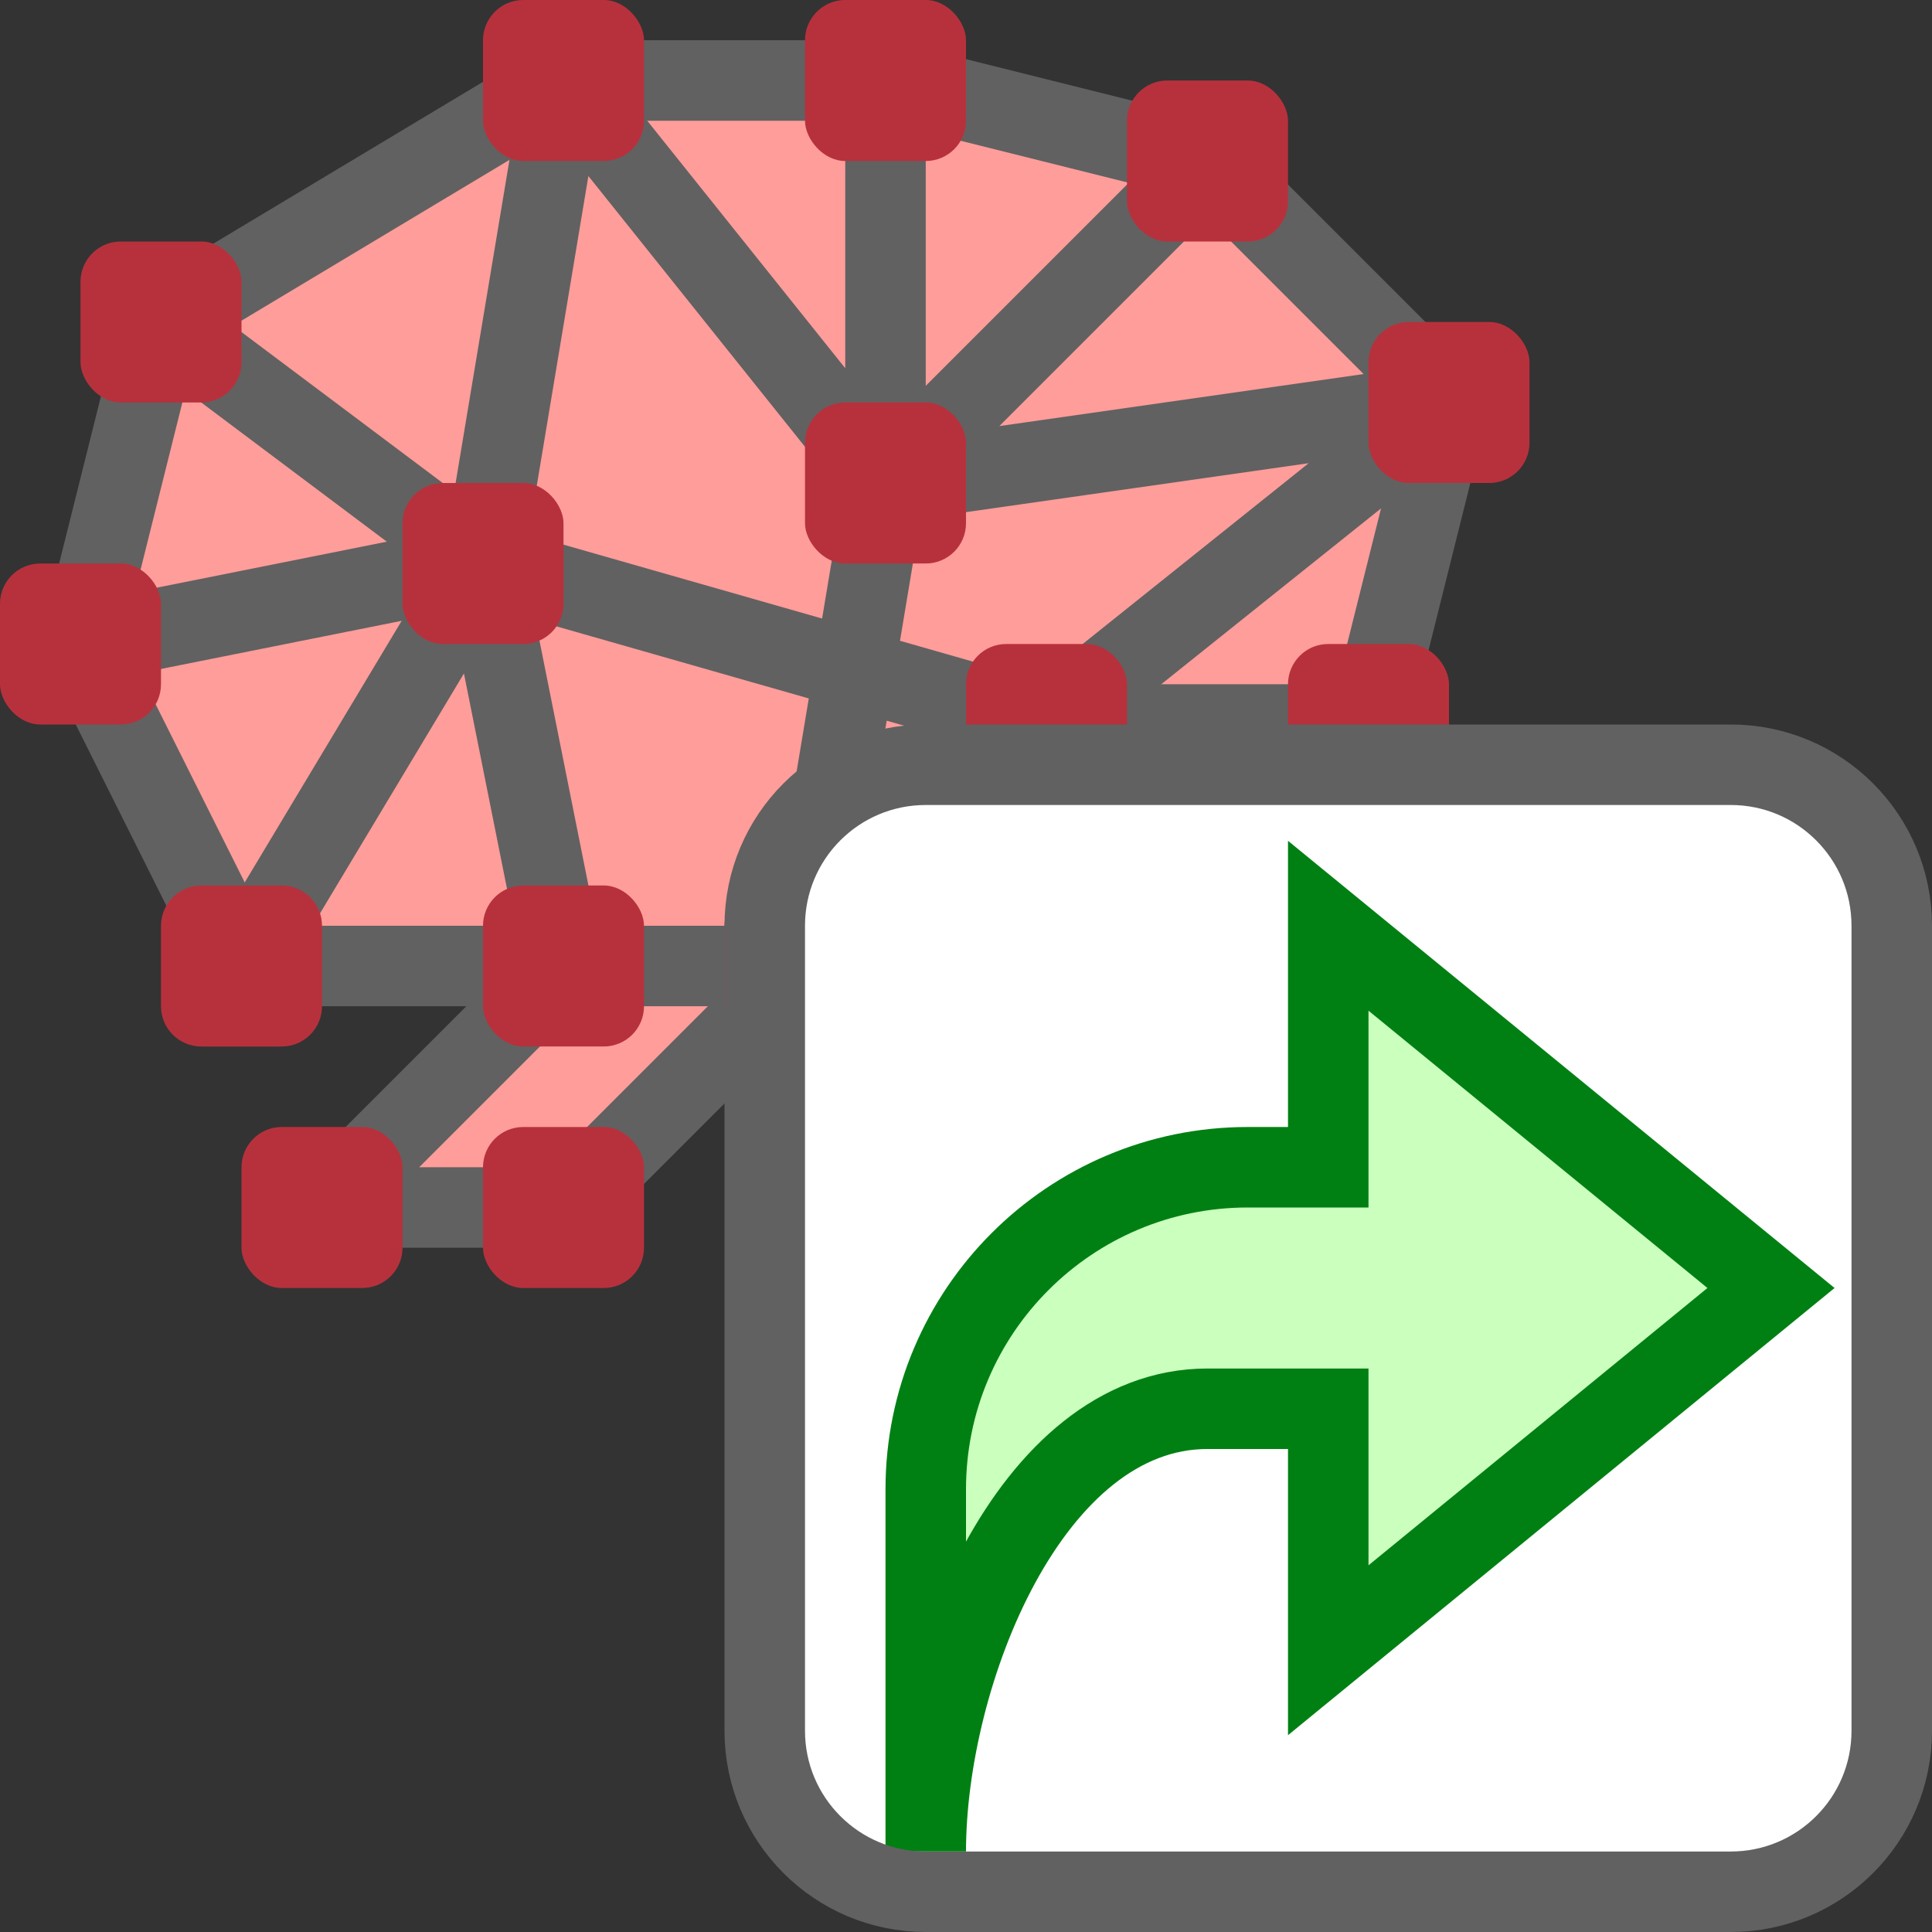 <svg width="24" height="24" viewBox="0 0 24 24" fill="none" xmlns="http://www.w3.org/2000/svg">
<rect x="0" y="0" width="24" height="24" fill="#333333" stroke="none"/>
<path d="M2 4L1 8L3 12H7L4 15H7L10 12L13 9H17L18 5L15 2L11 1H7L2 4Z" fill="#FF9D9A" stroke="#616161" stroke-linecap="round" stroke-linejoin="bevel"/>
<path d="M6 7L7 1L11 6M6 7L2 4M6 7L13 9L18 5L11 6M6 7L1 8M6 7L7 12H10L11 6M6 7L3 12M11 1V6M11 6L15 2" stroke="#616161" stroke-linecap="round" stroke-linejoin="bevel"/>
<rect x="6" width="2" height="2" rx="0.5" fill="#B7313C"/>
<rect x="1" y="3" width="2" height="2" rx="0.5" fill="#B7313C"/>
<rect y="7" width="2" height="2" rx="0.5" fill="#B7313C"/>
<path d="M2 11.5C2 11.224 2.224 11 2.5 11H3.5C3.776 11 4 11.224 4 11.5V12.5C4 12.776 3.776 13 3.5 13H2.5C2.224 13 2 12.776 2 12.5V11.5Z" fill="#B7313C"/>
<rect x="6" y="14" width="2" height="2" rx="0.5" fill="#B7313C"/>
<rect x="3" y="14" width="2" height="2" rx="0.5" fill="#B7313C"/>
<rect x="6" y="11" width="2" height="2" rx="0.5" fill="#B7313C"/>
<path d="M9 11.5C9 11.224 9.224 11 9.5 11H10.5C10.776 11 11 11.224 11 11.5V12.5C11 12.776 10.776 13 10.5 13H9.5C9.224 13 9 12.776 9 12.5V11.5Z" fill="#B7313C"/>
<rect x="10" y="5" width="2" height="2" rx="0.5" fill="#B7313C"/>
<rect x="5" y="6" width="2" height="2" rx="0.5" fill="#B7313C"/>
<rect x="12" y="8" width="2" height="2" rx="0.5" fill="#B7313C"/>
<rect x="10" width="2" height="2" rx="0.5" fill="#B7313C"/>
<rect x="17" y="4" width="2" height="2" rx="0.5" fill="#B7313C"/>
<rect x="14" y="1" width="2" height="2" rx="0.5" fill="#B7313C"/>
<rect x="16" y="8" width="2" height="2" rx="0.5" fill="#B7313C"/>
<path d="M9.5 11.5C9.5 10.395 10.395 9.5 11.5 9.5H21.5C22.605 9.5 23.5 10.395 23.5 11.5V21.5C23.5 22.605 22.605 23.5 21.5 23.5H11.5C10.395 23.5 9.5 22.605 9.5 21.5V11.5Z" fill="#FFFFFF"/>
<path d="M16.5 17.5V20.5L22 16L16.5 11.5L16.5 14.5H15.5C13.291 14.5 11.5 16.291 11.5 18.5L11.5 23C11.5 20.791 12.791 17.5 15 17.5H16.5Z" fill="#CBFFBE" stroke="#008013" stroke-linecap="square"/>
<path d="M9.5 11.5C9.5 10.395 10.395 9.5 11.5 9.5H21.5C22.605 9.5 23.5 10.395 23.5 11.5V21.5C23.5 22.605 22.605 23.5 21.5 23.5H11.5C10.395 23.5 9.5 22.605 9.5 21.5V11.5Z" stroke="#616161"/>
</svg>
